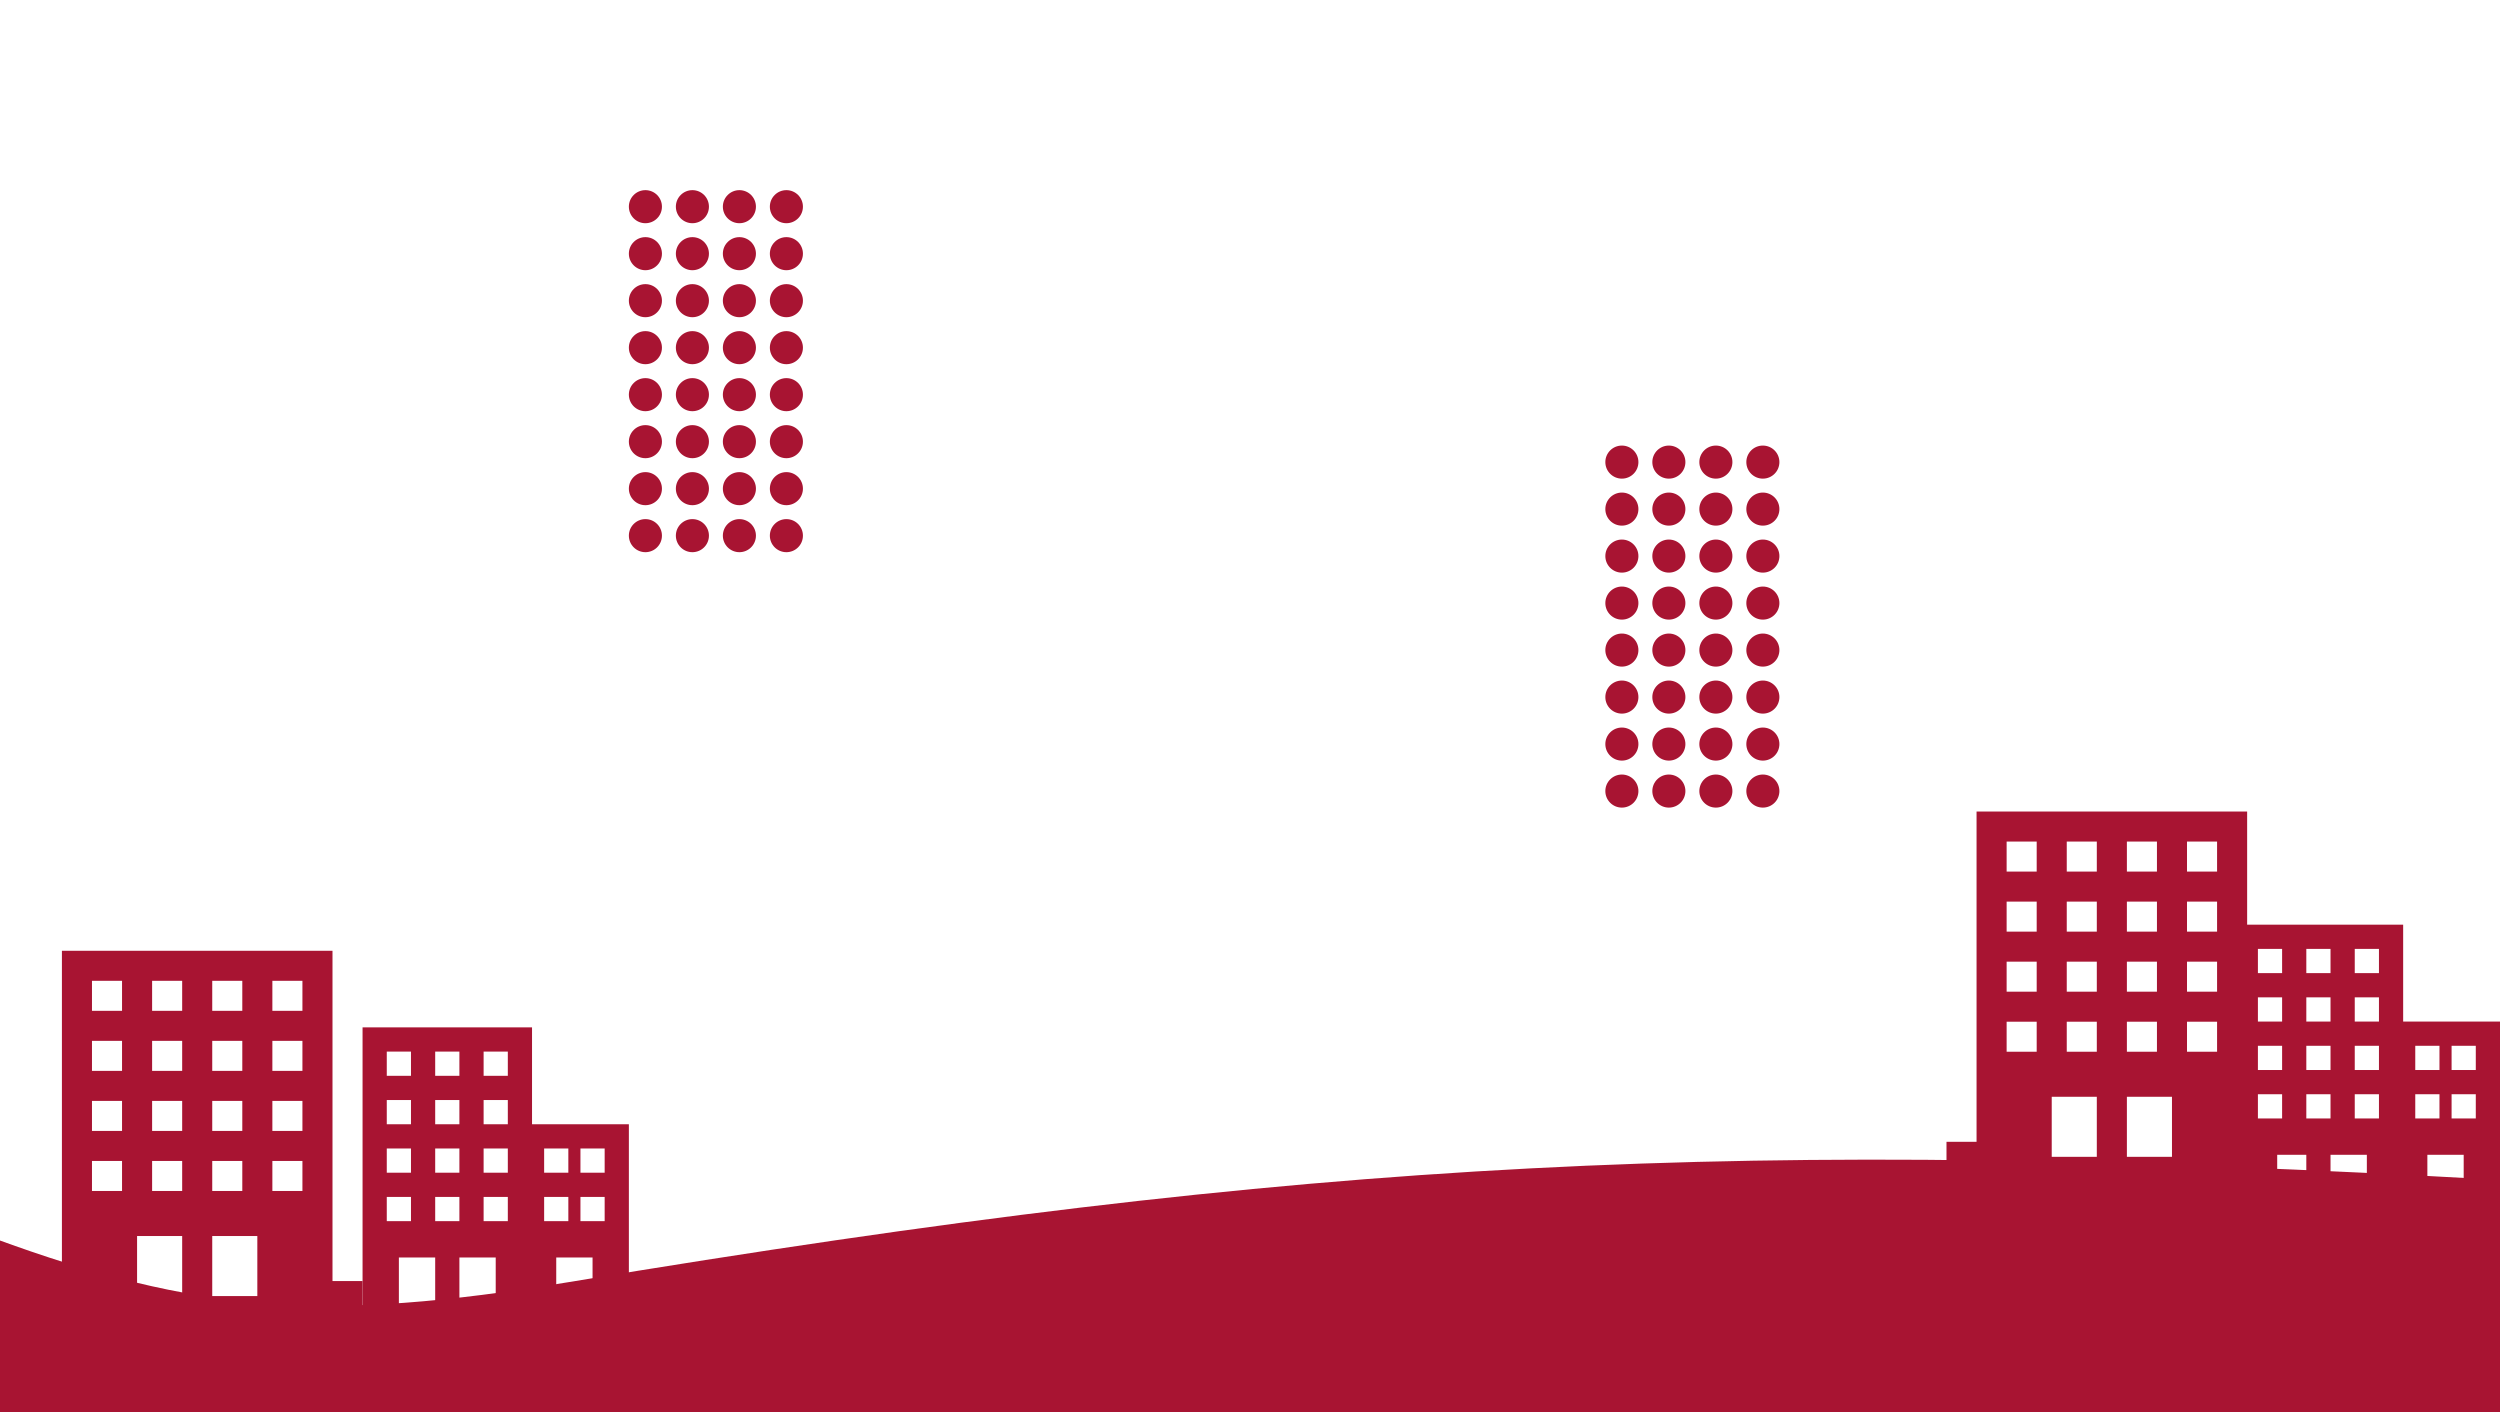 <svg width="1512" height="854" viewBox="0 0 1512 854" fill="none" xmlns="http://www.w3.org/2000/svg">
<g clip-path="url(#clip0)">
<path fill-rule="evenodd" clip-rule="evenodd" d="M19.262 774.784H37.445V575.033H201.093V774.784H219.276V792.943H19.262V774.784ZM82.903 747.545V783.863H110.178V747.545H82.903ZM128.361 747.545V783.863H155.635V747.545H128.361ZM73.811 702.147H55.628V720.306H73.811V702.147ZM146.544 702.147H128.361V720.306H146.544V702.147ZM110.178 702.147H91.995V720.306H110.178V702.147ZM182.91 702.147H164.727V720.306H182.91V702.147ZM73.811 665.829H55.628V683.988H73.811V665.829ZM146.544 665.829H128.361V683.988H146.544V665.829ZM110.178 665.829H91.995V683.988H110.178V665.829ZM182.91 665.829H164.727V683.988H182.91V665.829ZM73.811 629.51H55.628V647.669H73.811V629.51ZM146.544 629.51H128.361V647.669H146.544V629.51ZM110.178 629.51H91.995V647.669H110.178V629.51ZM182.91 629.51H164.727V647.669H182.91V629.51ZM73.811 593.192H55.628V611.351H73.811V593.192ZM146.544 593.192H128.361V611.351H146.544V593.192ZM110.178 593.192H91.995V611.351H110.178V593.192ZM182.91 593.192H164.727V611.351H182.91V593.192Z" fill="#A81432"/>
<path fill-rule="evenodd" clip-rule="evenodd" d="M1177.24 690.567H1195.42V490.816H1359.07V690.567H1377.25V708.726H1177.24V690.567ZM1240.88 663.328V699.647H1268.15V663.328H1240.88ZM1286.34 663.328V699.647H1313.61V663.328H1286.34ZM1231.79 617.93H1213.61V636.09H1231.79V617.93ZM1304.52 617.93H1286.34V636.09H1304.52V617.93ZM1268.15 617.93H1249.97V636.09H1268.15V617.93ZM1340.89 617.93H1322.7V636.09H1340.89V617.93ZM1231.79 581.612H1213.61V599.771H1231.79V581.612ZM1304.52 581.612H1286.34V599.771H1304.52V581.612ZM1268.15 581.612H1249.97V599.771H1268.15V581.612ZM1340.89 581.612H1322.7V599.771H1340.89V581.612ZM1231.79 545.294H1213.61V563.453H1231.79V545.294ZM1304.52 545.294H1286.34V563.453H1304.52V545.294ZM1268.15 545.294H1249.97V563.453H1268.15V545.294ZM1340.89 545.294H1322.7V563.453H1340.89V545.294ZM1231.79 508.975H1213.61V527.135H1231.79V508.975ZM1304.52 508.975H1286.34V527.135H1304.52V508.975ZM1268.15 508.975H1249.97V527.135H1268.15V508.975ZM1340.89 508.975H1322.7V527.135H1340.89V508.975Z" fill="#A81432"/>
<path fill-rule="evenodd" clip-rule="evenodd" d="M380.34 797.154H219.276V621.352H321.772V679.952H380.34V797.154ZM263.203 760.528H241.24V789.829H263.203V760.528ZM299.808 760.528H277.845V789.829H299.808V760.528ZM358.377 760.528H336.414V789.829H358.377V760.528ZM248.561 723.903H233.919V738.553H248.561V723.903ZM307.13 723.903H292.487V738.553H307.13V723.903ZM277.845 723.903H263.203V738.553H277.845V723.903ZM343.735 723.903H329.093V738.553H343.735V723.903ZM365.698 723.903H351.056V738.553H365.698V723.903ZM248.561 694.603H233.919V709.253H248.561V694.603ZM307.13 694.603H292.487V709.253H307.13V694.603ZM277.845 694.603H263.203V709.253H277.845V694.603ZM343.735 694.603H329.093V709.253H343.735V694.603ZM365.698 694.603H351.056V709.253H365.698V694.603ZM248.561 665.302H233.919V679.952H248.561V665.302ZM307.13 665.302H292.487V679.952H307.13V665.302ZM277.845 665.302H263.203V679.952H277.845V665.302ZM248.561 636.002H233.919V650.652H248.561V636.002ZM307.13 636.002H292.487V650.652H307.13V636.002ZM277.845 636.002H263.203V650.652H277.845V636.002Z" fill="#A81432"/>
<path fill-rule="evenodd" clip-rule="evenodd" d="M1512 735.044H1350.94V559.242H1453.43V617.843H1512V735.044ZM1394.86 698.419H1372.9V727.719H1394.86V698.419ZM1431.47 698.419H1409.5V727.719H1431.47V698.419ZM1490.04 698.419H1468.07V727.719H1490.04V698.419ZM1380.22 661.793H1365.58V676.444H1380.22V661.793ZM1438.79 661.793H1424.15V676.444H1438.79V661.793ZM1409.5 661.793H1394.86V676.444H1409.5V661.793ZM1475.39 661.793H1460.75V676.444H1475.39V661.793ZM1497.36 661.793H1482.72V676.444H1497.36V661.793ZM1380.22 632.493H1365.58V647.143H1380.22V632.493ZM1438.79 632.493H1424.15V647.143H1438.79V632.493ZM1409.5 632.493H1394.86V647.143H1409.5V632.493ZM1475.39 632.493H1460.75V647.143H1475.39V632.493ZM1497.36 632.493H1482.72V647.143H1497.36V632.493ZM1380.22 603.193H1365.58V617.843H1380.22V603.193ZM1438.79 603.193H1424.15V617.843H1438.79V603.193ZM1409.5 603.193H1394.86V617.843H1409.5V603.193ZM1380.22 573.892H1365.58V588.543H1380.22V573.892ZM1438.79 573.892H1424.15V588.543H1438.79V573.892ZM1409.5 573.892H1394.86V588.543H1409.5V573.892Z" fill="#A81432"/>
<circle cx="980.91" cy="279.481" r="10.001" fill="#A81432"/>
<circle cx="980.91" cy="307.904" r="10.001" fill="#A81432"/>
<circle cx="1009.33" cy="279.481" r="10.001" fill="#A81432"/>
<circle cx="1009.33" cy="307.904" r="10.001" fill="#A81432"/>
<circle cx="980.91" cy="336.327" r="10.001" fill="#A81432"/>
<circle cx="980.91" cy="364.75" r="10.001" fill="#A81432"/>
<circle cx="1009.33" cy="336.327" r="10.001" fill="#A81432"/>
<circle cx="1009.33" cy="364.75" r="10.001" fill="#A81432"/>
<circle cx="1037.76" cy="279.481" r="10.001" fill="#A81432"/>
<circle cx="1037.76" cy="307.904" r="10.001" fill="#A81432"/>
<circle cx="1066.18" cy="279.481" r="10.001" fill="#A81432"/>
<circle cx="1066.18" cy="307.904" r="10.001" fill="#A81432"/>
<circle cx="1037.76" cy="336.327" r="10.001" fill="#A81432"/>
<circle cx="1037.76" cy="364.75" r="10.001" fill="#A81432"/>
<circle cx="1066.18" cy="336.327" r="10.001" fill="#A81432"/>
<circle cx="1066.18" cy="364.75" r="10.001" fill="#A81432"/>
<circle cx="980.91" cy="393.173" r="10.001" fill="#A81432"/>
<circle cx="980.91" cy="421.596" r="10.001" fill="#A81432"/>
<circle cx="1009.33" cy="393.173" r="10.001" fill="#A81432"/>
<circle cx="1009.33" cy="421.596" r="10.001" fill="#A81432"/>
<circle cx="980.91" cy="450.019" r="10.001" fill="#A81432"/>
<circle cx="980.91" cy="478.442" r="10.001" fill="#A81432"/>
<circle cx="1009.33" cy="450.019" r="10.001" fill="#A81432"/>
<circle cx="1009.33" cy="478.442" r="10.001" fill="#A81432"/>
<circle cx="1037.76" cy="393.173" r="10.001" fill="#A81432"/>
<circle cx="1037.76" cy="421.596" r="10.001" fill="#A81432"/>
<circle cx="1066.18" cy="393.173" r="10.001" fill="#A81432"/>
<circle cx="1066.18" cy="421.596" r="10.001" fill="#A81432"/>
<circle cx="1037.76" cy="450.019" r="10.001" fill="#A81432"/>
<circle cx="1037.76" cy="478.442" r="10.001" fill="#A81432"/>
<circle cx="1066.18" cy="450.019" r="10.001" fill="#A81432"/>
<circle cx="1066.18" cy="478.442" r="10.001" fill="#A81432"/>
<circle cx="390.341" cy="125.001" r="10.001" fill="#A81432"/>
<circle cx="390.341" cy="153.424" r="10.001" fill="#A81432"/>
<circle cx="418.764" cy="125.001" r="10.001" fill="#A81432"/>
<circle cx="418.764" cy="153.424" r="10.001" fill="#A81432"/>
<circle cx="390.341" cy="181.847" r="10.001" fill="#A81432"/>
<circle cx="390.341" cy="210.27" r="10.001" fill="#A81432"/>
<circle cx="418.764" cy="181.847" r="10.001" fill="#A81432"/>
<circle cx="418.764" cy="210.27" r="10.001" fill="#A81432"/>
<circle cx="447.187" cy="125.001" r="10.001" fill="#A81432"/>
<circle cx="447.187" cy="153.424" r="10.001" fill="#A81432"/>
<circle cx="475.61" cy="125.001" r="10.001" fill="#A81432"/>
<circle cx="475.61" cy="153.424" r="10.001" fill="#A81432"/>
<circle cx="447.187" cy="181.847" r="10.001" fill="#A81432"/>
<circle cx="447.187" cy="210.27" r="10.001" fill="#A81432"/>
<circle cx="475.61" cy="181.847" r="10.001" fill="#A81432"/>
<circle cx="475.61" cy="210.27" r="10.001" fill="#A81432"/>
<circle cx="390.341" cy="238.693" r="10.001" fill="#A81432"/>
<circle cx="390.341" cy="267.116" r="10.001" fill="#A81432"/>
<circle cx="418.764" cy="238.693" r="10.001" fill="#A81432"/>
<circle cx="418.764" cy="267.116" r="10.001" fill="#A81432"/>
<circle cx="390.341" cy="295.539" r="10.001" fill="#A81432"/>
<circle cx="390.341" cy="323.962" r="10.001" fill="#A81432"/>
<circle cx="418.764" cy="295.539" r="10.001" fill="#A81432"/>
<circle cx="418.764" cy="323.962" r="10.001" fill="#A81432"/>
<circle cx="447.187" cy="238.693" r="10.001" fill="#A81432"/>
<circle cx="447.187" cy="267.116" r="10.001" fill="#A81432"/>
<circle cx="475.61" cy="238.693" r="10.001" fill="#A81432"/>
<circle cx="475.61" cy="267.116" r="10.001" fill="#A81432"/>
<circle cx="447.187" cy="295.539" r="10.001" fill="#A81432"/>
<circle cx="447.187" cy="323.962" r="10.001" fill="#A81432"/>
<circle cx="475.61" cy="295.539" r="10.001" fill="#A81432"/>
<circle cx="475.61" cy="323.962" r="10.001" fill="#A81432"/>
<path d="M-3.897 748.852C119.748 794.214 195.995 799.814 343.988 775.428C797.371 700.145 1053.1 687.829 1512 713.61V854L-3.897 854V748.852Z" fill="#A81432"/>
</g>
<defs>
<clipPath id="clip0">
<rect width="1512" height="854" fill="white"/>
</clipPath>
</defs>
</svg>

